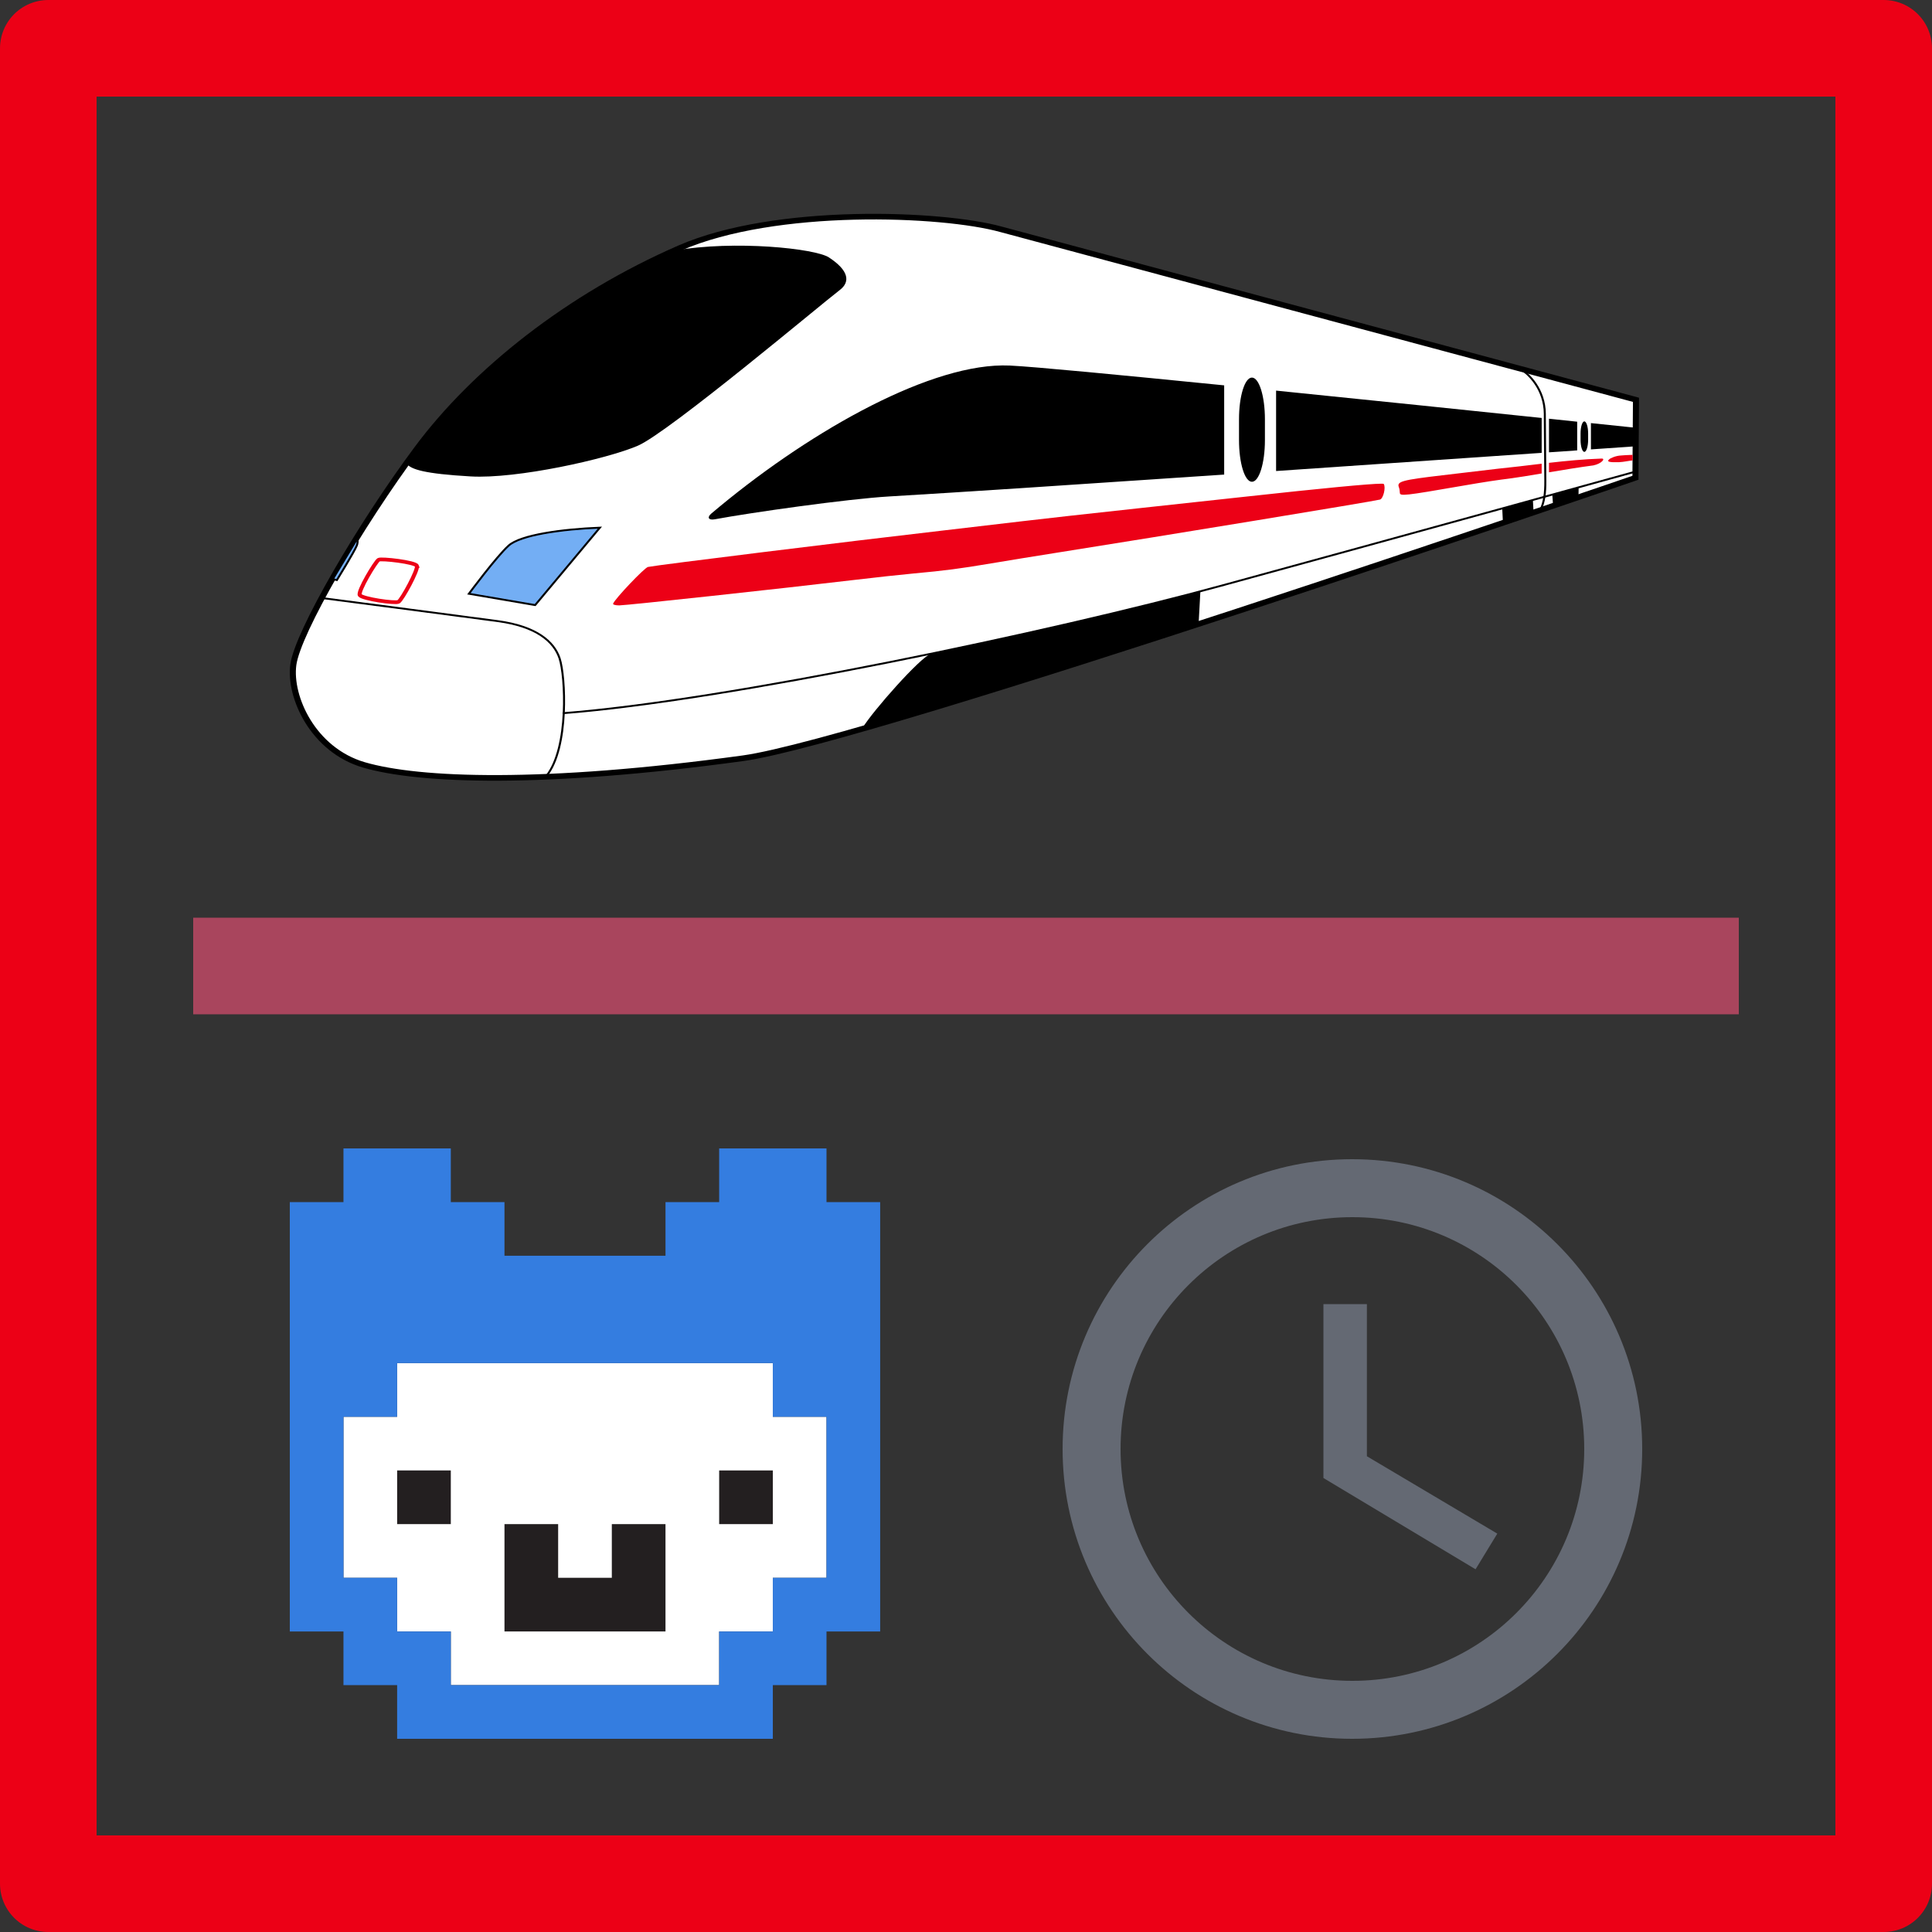 <?xml version="1.0" encoding="UTF-8" standalone="no"?>
<svg
   xmlns:dc="http://purl.org/dc/elements/1.1/"
   xmlns:cc="http://creativecommons.org/ns#"
   xmlns:rdf="http://www.w3.org/1999/02/22-rdf-syntax-ns#"
   xmlns:svg="http://www.w3.org/2000/svg"
   xmlns="http://www.w3.org/2000/svg"
   xmlns:sodipodi="http://sodipodi.sourceforge.net/DTD/sodipodi-0.dtd"
   xmlns:inkscape="http://www.inkscape.org/namespaces/inkscape"
   width="100mm"
   height="100mm"
   viewBox="0 0 100 100"
   version="1.1"
   id="svg8"
   inkscape:version="1.0 (4035a4fb49, 2020-05-01)"
   sodipodi:docname="FDG_Logo_Blau_Budgudy_Grau.svg">
  <rect x="0" y="0" width="100" height="100" fill="#333333" stroke="none"/>
  <defs
     id="defs2">
    <linearGradient
       gradientUnits="userSpaceOnUse"
       y2="623.22"
       y1="364.72"
       x2="206.82"
       x1="465.32"
       id="a"
       gradientTransform="matrix(0.265,0,0,0.265,-127.708,37.425)">
      <stop
         id="stop1014"
         offset="0" />
      <stop
         id="stop1016"
         offset="1"
         stop-opacity="0" />
    </linearGradient>
  </defs>
  <sodipodi:namedview
     id="base"
     pagecolor="#ffffff"
     bordercolor="#666666"
     borderopacity="1.0"
     inkscape:pageopacity="0.0"
     inkscape:pageshadow="2"
     inkscape:zoom="1.6394374"
     inkscape:cx="252.33126"
     inkscape:cy="177.70026"
     inkscape:document-units="mm"
     inkscape:current-layer="layer1"
     inkscape:document-rotation="0"
     showgrid="false"
     units="mm"
     width="1000px"
     inkscape:window-width="1916"
     inkscape:window-height="1041"
     inkscape:window-x="0"
     inkscape:window-y="18"
     inkscape:window-maximized="0" />
  <g
     inkscape:label="Layer 1"
     inkscape:groupmode="layer"
     id="layer1">
    <g
       id="g122"
       transform="matrix(0.204,0,0,0.189,14.999,11.068)">
      <path
         id="path78"
         stroke-width="1.536"
         stroke="#000000"
         fill-rule="evenodd"
         fill="#ffffff"
         d="M 341.56,50.928 180.49,4.248 c -14.986,-4.496 -57.262,-6.315 -81.565,5.121 -28.16,13.251 -51.938,33.65 -66.569,54.864 -14.631,21.214 -30.358,50.475 -31.456,59.254 -1.098,8.779 4.961,23.339 17.922,27.432 13.899,4.389 45.33,5.69 96.196,-1.829 32.308,-4.776 226.41,-76.81 226.41,-76.81 l 0.137,-21.351 z" />
      <path
         id="path80"
         fill-rule="evenodd"
         d="m 180.77,41.517 c -20.087,0.253 -50.544,19.281 -73.85,40.597 -1.062,0.972 -0.746,1.877 0.944,1.536 8.893,-1.792 33.51,-5.579 44.278,-6.257 16.004,-1.008 50.067,-3.436 84.939,-5.985 v -24.435 c -26.013,-2.808 -48.348,-5.122 -54.407,-5.425 -0.626,-0.031 -1.256,-0.04 -1.904,-0.032 z m 63.352,3.328 c -1.824,0 -3.28,5.093 -3.28,11.426 v 5.681 c 0,6.332 1.457,11.426 3.28,11.426 1.824,0 3.296,-5.093 3.296,-11.426 v -5.681 c 0,-6.332 -1.473,-11.426 -3.296,-11.426 z m 6.129,3.568 v 22.019 c 27.001,-1.982 50.092,-3.687 67.385,-4.977 V 55.903 c -17.888,-2.014 -41.531,-4.666 -67.385,-7.489 z m 69.241,7.697 v 9.201 l 7.153,-0.528 v -7.857 c -2.932,-0.331 -3.696,-0.427 -7.153,-0.816 z m 10.641,1.2 v 7.201 c 4.997,-0.376 11.105,-0.832 11.105,-0.832 v -5.121 l -11.105,-1.248 z" />
      <path
         id="path82"
         fill="#ff0000"
         d="m 340.7,66.003 c -1.392,0.028 -2.489,0.155 -2.886,0.173 -1.429,0.066 -2.743,0.742 -3.057,1.056 -0.635,0.635 -0.145,0.87 2.577,0.776 1.041,-0.036 2.657,-0.43 3.37,-0.469 -0.017,-0.799 -0.007,-0.736 -0.004,-1.536 z m -7.879,1.021 c -4.494,0.165 -8.919,0.627 -13.33,1.168 v 2.592 c 3.744,-0.675 7.837,-1.408 11.265,-1.888 2.067,-0.465 3.184,-1.926 2.064,-1.872 z m -15.186,1.408 c -3.712,0.47 -7.425,0.975 -11.153,1.376 -1.972,0.258 -8.292,1.062 -14.05,1.792 -10.276,1.303 -11.608,1.696 -11.025,3.28 0.138,0.375 0.24,1.05 0.24,1.488 0,1.002 1.091,0.875 15.874,-1.888 6.055,-1.132 8.63,-1.534 12.498,-2.064 1.65,-0.226 4.483,-0.745 7.617,-1.312 v -2.672 z m -40.725,5.473 c -2.859,0.003 -14.869,1.238 -34.693,3.584 -2.394,0.283 -14.261,1.676 -26.371,3.088 -12.11,1.413 -25.591,3.03 -29.956,3.6 -4.365,0.57 -13.583,1.736 -20.483,2.592 -23.367,2.898 -72.263,9.417 -74.522,9.937 -0.897,0.207 -8.368,8.695 -8.849,10.049 -0.094,0.264 0.593,0.48 1.536,0.48 1.785,0 41.923,-4.691 59.304,-6.929 5.492,-0.707 12.405,-1.517 15.362,-1.808 8.037,-0.791 11.813,-1.327 19.715,-2.768 3.943,-0.719 11.201,-1.992 16.13,-2.832 27.724,-4.73 80.806,-14.147 82.523,-14.642 0.848,-0.244 1.541,-3.349 0.96,-4.289 -0.031,-0.05 -0.248,-0.064 -0.656,-0.064 z"
         style="fill:#ec0016;fill-opacity:1" />
      <path
         id="path84"
         fill-rule="evenodd"
         d="M 139.52,20.89 C 135.331,24.299 96.177,59.844 88.313,63.501 80.449,67.158 57.589,72.645 45.885,71.913 34.181,71.182 30.706,70.009 29.609,68.363 48.297,39.819 75.447,21.151 97.458,10.077 c 15.545,-2.926 35.876,-0.572 39.319,1.851 4.938,3.475 5.6,6.636 2.743,8.961 z" />
      <path
         id="path86"
         stroke-width="0.512"
         stroke="#000000"
         fill-rule="evenodd"
         fill="#aaccff"
         d="M 62.256,107.15 78.679,85.942 c -9.733,0.424 -20.131,1.99 -23.148,4.914 -3.084,2.99 -10.087,13.19 -10.087,13.19 l 16.811,3.104 z"
         style="fill:#73aef4;fill-opacity:1" />
      <path
         id="path88"
         stroke-width="0.512"
         stroke="#000000"
         fill-rule="evenodd"
         fill="#aaccff"
         d="m 10.917,100.04 1.034,0.259 c 0,0 4.412,-7.727 5.043,-9.44 0.394,-1.07 0.129,-1.94 0.129,-1.94 l -6.207,11.121 z"
         style="fill:#73aef4;fill-opacity:1" />
      <path
         id="path90"
         stroke-width="1.024"
         stroke="#ff0000"
         fill="none"
         d="m 32.254,96.416 c 0.356,1.067 -3.75,9.246 -4.655,9.828 -0.816,0.524 -9.172,-0.81 -9.828,-1.81 -0.614,-0.938 4.021,-9.249 4.785,-9.699 0.701,-0.413 9.354,0.646 9.699,1.681 z"
         style="stroke:#ec0016;stroke-opacity:1" />
      <path
         id="path92"
         stroke-width="0.512"
         stroke="#000000"
         fill="none"
         d="m 8.072,105.21 c 0,0 35.298,4.951 44.744,6.337 9.699,1.423 14.208,5.53 15.647,10.216 1.475,4.805 2.457,24.441 -3.362,32.2" />
      <path
         id="path94"
         stroke-width="0.512"
         stroke="#000000"
         fill="none"
         d="m 311.9,42.298 c 2.502,1.39 6.484,5.849 6.53,12.414 l 0.129,18.428 c 0.023,3.313 -0.267,5.89 -1.247,7.964" />
      <path
         id="path96"
         fill-rule="evenodd"
         d="m 328.46,56.849 c -0.533,0 -0.958,1.488 -0.958,3.338 v 1.66 c 0,1.85 0.426,3.338 0.958,3.338 0.533,0 0.963,-1.488 0.963,-3.338 V 60.187 c 0,-1.85 -0.43,-3.338 -0.963,-3.338 z" />
      <path
         id="path98"
         fill-rule="evenodd"
         d="m 327.01,74.929 -6.673,2.064 0.192,2.832 6.449,-2.288 0.032,-2.608 z m -11.602,3.521 -7.777,2.24 0.176,3.889 7.777,-2.832 z m -84.363,24.915 c -22.403,6.502 -45.359,11.912 -68.489,17.202 -2.557,0.869 -14.594,15.497 -17.282,20.291 30.907,-9.601 85.323,-28.708 85.323,-28.708 l 0.448,-8.785 z" />
      <path
         id="path100"
         stroke-width="0.512"
         stroke="#000000"
         fill="none"
         d="m 69.239,136.76 c 41.123,-3.362 124.14,-22.242 167.08,-34.915 42.94,-12.673 105.26,-31.295 105.26,-31.295" />
    </g>
    <rect
       style="fill:none;fill-rule:evenodd;stroke:#ec0016;stroke-width:5;stroke-linejoin:round;stroke-miterlimit:4;stroke-dasharray:none;stroke-opacity:1"
       id="rect124"
       width="95"
       height="95"
       x="2.5"
       y="2.5" />
    <rect
       style="font-variation-settings:normal;opacity:1;vector-effect:none;fill:#a9455d;fill-opacity:1;fill-rule:evenodd;stroke-width:0.265;stroke-linecap:butt;stroke-linejoin:miter;stroke-miterlimit:4;stroke-dasharray:none;stroke-dashoffset:0;stroke-opacity:1;stop-color:#000000;stop-opacity:1"
       id="rect949"
       width="80"
       height="5"
       x="10"
       y="47.5" />
    <path
       d="M 69.985,60 C 61.705,60 55,66.72 55,75 55,83.28 61.705,90 69.985,90 78.28,90 85,83.28 85,75 85,66.72 78.28,60 69.985,60 Z m 0.015,3 c 6.63,0 12,5.37 12,12 0,6.63 -5.37,12 -12,12 -6.63,0 -12,-5.37 -12,-12 0,-6.63 5.37,-12 12,-12 z m -1.5,4.5 v 9 l 7.875,4.725 1.125,-1.845 -6.75,-4.005 v -7.875 h -2.25 z"
       fill="#ffffff"
       id="path1025"
       style="fill:#646973;fill-opacity:1;stroke-width:0.071" />
    <g
       id="g1164"
       transform="matrix(0.014,0,0,-0.014,15,90)">
      <path
         d="m 595.277,198.43 -0.031,-0.098 v 0.098 l 0.031,198.422 H 396.852 V 595.281 H 198.426 v 595.269 h 198.426 v 198.43 H 1785.83 v -198.43 h 198.42 V 595.281 H 1785.83 V 396.852 H 1587.4 V 198.43 H 595.277"
         style="fill:#ffffff;fill-opacity:1;fill-rule:nonzero;stroke:none"
         id="path1166" />
      <path
         d="m 396.852,793.699 h 198.425 v 198.43 H 396.852 v -198.43"
         style="fill:#231f20;fill-opacity:1;fill-rule:nonzero;stroke:none"
         id="path1168" />
      <path
         d="m 1587.4,992.129 v -198.43 h 198.43 v 198.43 H 1587.4"
         style="fill:#231f20;fill-opacity:1;fill-rule:nonzero;stroke:none"
         id="path1170" />
      <path
         d="M 1190.55,595.281 H 992.125 V 793.699 H 793.699 V 396.852 H 1388.98 V 793.699 H 1190.55 V 595.281"
         style="fill:#231f20;fill-opacity:1;fill-rule:nonzero;stroke:none"
         id="path1172" />
      <path
         d="M 1984.25,595.281 H 1785.83 V 396.852 H 1587.4 V 198.43 H 595.277 l -0.031,-0.098 v 0.098 l 0.031,198.422 H 396.852 V 595.281 H 198.426 v 595.269 h 198.426 v 198.43 H 1785.83 v -198.43 h 198.42 z m 0,1388.969 v 198.43 H 1587.4 V 1984.25 H 1388.98 V 1785.83 H 793.699 v 198.42 h -198.422 -0.031 v 198.43 H 198.426 V 1984.25 H 0 V 396.852 H 198.426 V 198.43 H 396.852 V 0 H 1785.83 v 198.43 h 198.42 v 198.422 h 198.43 V 1984.25 h -198.43"
         style="fill:#347de0;fill-opacity:1;fill-rule:nonzero;stroke:none"
         id="path1174" />
    </g>
  </g>
</svg>
